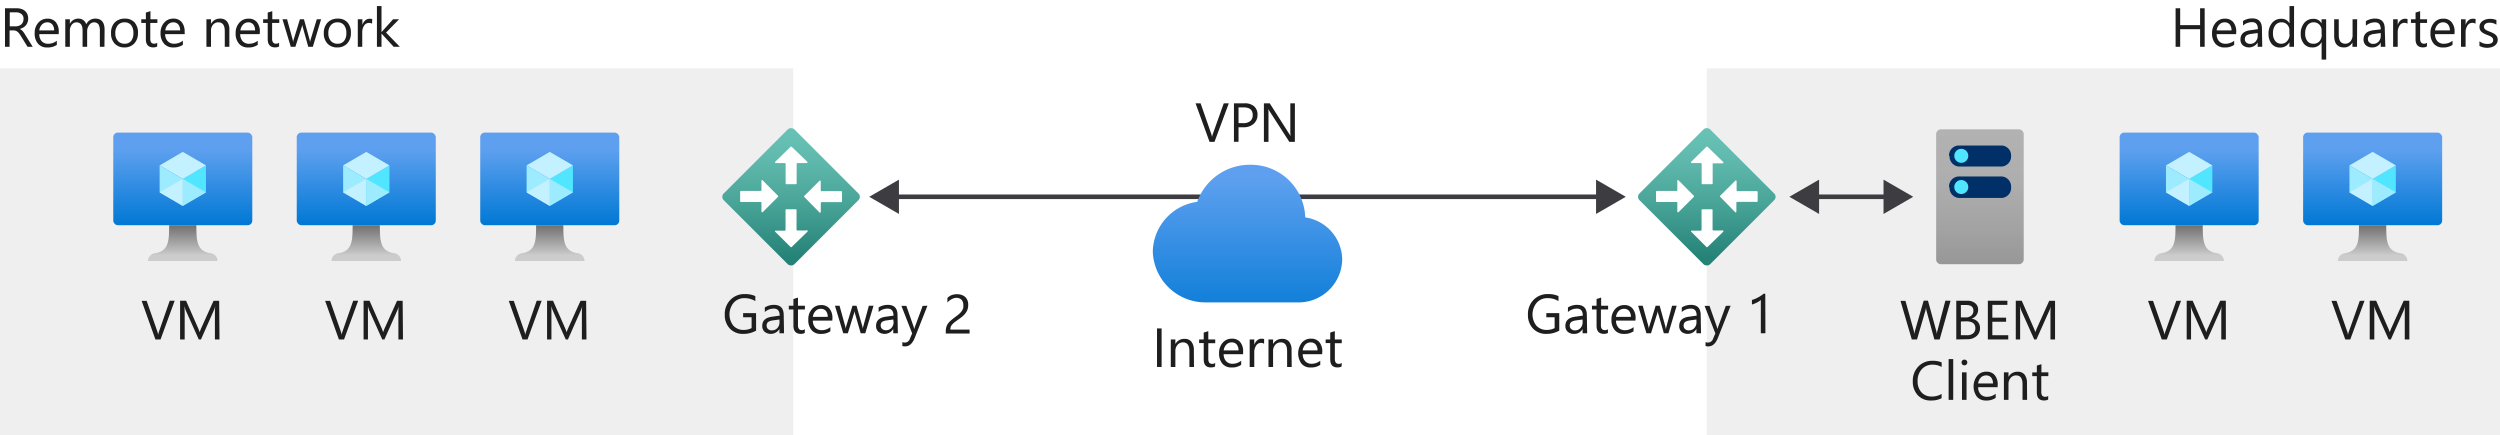 <svg xmlns="http://www.w3.org/2000/svg" xmlns:xlink="http://www.w3.org/1999/xlink" viewBox="0 0 545 94.92">
  <defs>
    <linearGradient id="linear-gradient" x1="271.95" y1="542.65" x2="271.95" y2="501.38" gradientTransform="matrix(1, 0, 0, -1, 0, 573.84)" gradientUnits="userSpaceOnUse">
      <stop offset="0.18" stop-color="#5ea0ef"/>
      <stop offset="1" stop-color="#0078d4"/>
    </linearGradient>
    <linearGradient id="linear-gradient-2" x1="39.85" y1="524.74" x2="39.85" y2="544.94" gradientTransform="matrix(1, 0, 0, -1, 0, 573.84)" gradientUnits="userSpaceOnUse">
      <stop offset="0" stop-color="#0078d4"/>
      <stop offset="0.82" stop-color="#5ea0ef"/>
    </linearGradient>
    <linearGradient id="linear-gradient-3" x1="39.85" y1="516.94" x2="39.85" y2="524.74" gradientTransform="matrix(1, 0, 0, -1, 0, 573.84)" gradientUnits="userSpaceOnUse">
      <stop offset="0.15" stop-color="#ccc"/>
      <stop offset="1" stop-color="#707070"/>
    </linearGradient>
    <linearGradient id="linear-gradient-4" x1="79.85" y1="524.74" x2="79.85" y2="544.94" xlink:href="#linear-gradient-2"/>
    <linearGradient id="linear-gradient-5" x1="79.85" y1="516.94" x2="79.85" y2="524.74" xlink:href="#linear-gradient-3"/>
    <linearGradient id="linear-gradient-6" x1="119.85" y1="524.74" x2="119.85" y2="544.94" xlink:href="#linear-gradient-2"/>
    <linearGradient id="linear-gradient-7" x1="119.85" y1="516.94" x2="119.85" y2="524.74" xlink:href="#linear-gradient-3"/>
    <linearGradient id="linear-gradient-8" x1="477.24" y1="524.74" x2="477.24" y2="544.94" xlink:href="#linear-gradient-2"/>
    <linearGradient id="linear-gradient-9" x1="477.24" y1="516.94" x2="477.24" y2="524.74" xlink:href="#linear-gradient-3"/>
    <linearGradient id="linear-gradient-10" x1="517.24" y1="524.74" x2="517.24" y2="544.94" xlink:href="#linear-gradient-2"/>
    <linearGradient id="linear-gradient-11" x1="517.24" y1="516.94" x2="517.24" y2="524.74" xlink:href="#linear-gradient-3"/>
    <linearGradient id="linear-gradient-12" x1="431.62" y1="545.64" x2="431.62" y2="516.25" gradientTransform="matrix(1, 0, 0, -1, 0, 573.84)" gradientUnits="userSpaceOnUse">
      <stop offset="0" stop-color="#b3b2b3"/>
      <stop offset="0.38" stop-color="#afaeaf"/>
      <stop offset="0.76" stop-color="#a2a2a2"/>
      <stop offset="1" stop-color="#979797"/>
    </linearGradient>
    <linearGradient id="linear-gradient-13" x1="172.45" y1="515.43" x2="172.45" y2="543.62" gradientTransform="matrix(0.71, 0.71, 0.71, -0.71, -324.92, 296.39)" gradientUnits="userSpaceOnUse">
      <stop offset="0" stop-color="#258277"/>
      <stop offset="0.42" stop-color="#49a498"/>
      <stop offset="0.78" stop-color="#60baad"/>
      <stop offset="1" stop-color="#68c2b5"/>
    </linearGradient>
    <linearGradient id="linear-gradient-14" x1="372.09" y1="515.43" x2="372.09" y2="543.62" gradientTransform="matrix(0.71, 0.71, 0.71, -0.71, -266.45, 155.23)" xlink:href="#linear-gradient-13"/>
  </defs>
  <title>nf-2-4-vpn-connection</title>
  <g id="Shapes">
    <rect width="545" height="94.92" fill="#fff"/>
    <g>
      <rect y="14.92" width="172.92" height="80" fill="#fff"/>
      <rect y="14.92" width="172.92" height="80" fill="#3c3c41" opacity="0.08"/>
    </g>
    <g>
      <line x1="194.87" y1="42.9" x2="349.04" y2="42.9" fill="none" stroke="#3c3c41" stroke-miterlimit="10"/>
      <polygon points="195.97 46.64 189.49 42.9 195.97 39.16 195.97 46.64" fill="#3c3c41"/>
      <polygon points="347.94 46.64 354.42 42.9 347.94 39.16 347.94 46.64" fill="#3c3c41"/>
    </g>
    <path d="M292.6,56.51a9.4,9.4,0,0,0-8.06-9.12,11.84,11.84,0,0,0-12.07-11.47A12.14,12.14,0,0,0,261,44a11.16,11.16,0,0,0-9.69,10.9A11.47,11.47,0,0,0,263,65.92h20.39A9.52,9.52,0,0,0,292.6,56.51Z" fill="url(#linear-gradient)"/>
    <g>
      <rect x="24.69" y="28.9" width="30.31" height="20.2" rx="1.01" fill="url(#linear-gradient-2)"/>
      <polygon points="44.9 36.05 44.9 41.93 39.85 44.89 39.85 39 44.9 36.05" fill="#50e6ff"/>
      <polygon points="44.9 36.05 39.85 39.02 34.8 36.05 39.85 33.11 44.9 36.05" fill="#c3f1ff"/>
      <polygon points="39.85 39.02 39.85 44.89 34.8 41.93 34.8 36.05 39.85 39.02" fill="#9cebff"/>
      <polygon points="34.8 41.93 39.85 39 39.85 44.89 34.8 41.93" fill="#c3f1ff"/>
      <polygon points="44.9 41.93 39.85 39 39.85 44.89 44.9 41.93" fill="#9cebff"/>
      <path d="M45.92,55.21c-3-.47-3.11-2.62-3.11-6.11H36.87c0,3.49-.1,5.64-3.1,6.11a1.69,1.69,0,0,0-1.5,1.69H47.42A1.69,1.69,0,0,0,45.92,55.21Z" fill="url(#linear-gradient-3)"/>
    </g>
    <g>
      <rect x="64.69" y="28.9" width="30.31" height="20.2" rx="1.01" fill="url(#linear-gradient-4)"/>
      <polygon points="84.9 36.05 84.9 41.93 79.85 44.89 79.85 39 84.9 36.05" fill="#50e6ff"/>
      <polygon points="84.9 36.05 79.85 39.02 74.8 36.05 79.85 33.11 84.9 36.05" fill="#c3f1ff"/>
      <polygon points="79.85 39.02 79.85 44.89 74.8 41.93 74.8 36.05 79.85 39.02" fill="#9cebff"/>
      <polygon points="74.8 41.93 79.85 39 79.85 44.89 74.8 41.93" fill="#c3f1ff"/>
      <polygon points="84.9 41.93 79.85 39 79.85 44.89 84.9 41.93" fill="#9cebff"/>
      <path d="M85.92,55.21c-3-.47-3.11-2.62-3.11-6.11H76.87c0,3.49-.1,5.64-3.1,6.11a1.69,1.69,0,0,0-1.5,1.69H87.42A1.69,1.69,0,0,0,85.92,55.21Z" fill="url(#linear-gradient-5)"/>
    </g>
    <g>
      <rect x="104.69" y="28.9" width="30.31" height="20.2" rx="1.01" fill="url(#linear-gradient-6)"/>
      <polygon points="124.9 36.05 124.9 41.93 119.85 44.89 119.85 39 124.9 36.05" fill="#50e6ff"/>
      <polygon points="124.9 36.05 119.85 39.02 114.8 36.05 119.85 33.11 124.9 36.05" fill="#c3f1ff"/>
      <polygon points="119.85 39.02 119.85 44.89 114.8 41.93 114.8 36.05 119.85 39.02" fill="#9cebff"/>
      <polygon points="114.8 41.93 119.85 39 119.85 44.89 114.8 41.93" fill="#c3f1ff"/>
      <polygon points="124.9 41.93 119.85 39 119.85 44.89 124.9 41.93" fill="#9cebff"/>
      <path d="M125.92,55.21c-3-.47-3.11-2.62-3.11-6.11h-5.94c0,3.49-.1,5.64-3.1,6.11a1.69,1.69,0,0,0-1.5,1.69h15.15A1.69,1.69,0,0,0,125.92,55.21Z" fill="url(#linear-gradient-7)"/>
    </g>
    <g>
      <rect x="372.08" y="14.92" width="172.92" height="80" fill="#fff"/>
      <rect x="372.08" y="14.92" width="172.92" height="80" fill="#3c3c41" opacity="0.08"/>
    </g>
    <g>
      <rect x="462.08" y="28.9" width="30.31" height="20.2" rx="1.01" fill="url(#linear-gradient-8)"/>
      <polygon points="482.29 36.05 482.29 41.93 477.24 44.89 477.24 39 482.29 36.05" fill="#50e6ff"/>
      <polygon points="482.29 36.05 477.24 39.02 472.18 36.05 477.24 33.11 482.29 36.05" fill="#c3f1ff"/>
      <polygon points="477.24 39.02 477.24 44.89 472.18 41.93 472.18 36.05 477.24 39.02" fill="#9cebff"/>
      <polygon points="472.18 41.93 477.24 39 477.24 44.89 472.18 41.93" fill="#c3f1ff"/>
      <polygon points="482.29 41.93 477.24 39 477.24 44.89 482.29 41.93" fill="#9cebff"/>
      <path d="M483.31,55.21c-3-.47-3.11-2.62-3.11-6.11h-5.94c0,3.49-.11,5.64-3.1,6.11a1.69,1.69,0,0,0-1.5,1.69h15.15A1.69,1.69,0,0,0,483.31,55.21Z" fill="url(#linear-gradient-9)"/>
    </g>
    <g>
      <rect x="502.08" y="28.9" width="30.31" height="20.2" rx="1.01" fill="url(#linear-gradient-10)"/>
      <polygon points="522.29 36.05 522.29 41.93 517.24 44.89 517.24 39 522.29 36.05" fill="#50e6ff"/>
      <polygon points="522.29 36.05 517.24 39.02 512.18 36.05 517.24 33.11 522.29 36.05" fill="#c3f1ff"/>
      <polygon points="517.24 39.02 517.24 44.89 512.18 41.93 512.18 36.05 517.24 39.02" fill="#9cebff"/>
      <polygon points="512.18 41.93 517.24 39 517.24 44.89 512.18 41.93" fill="#c3f1ff"/>
      <polygon points="522.29 41.93 517.24 39 517.24 44.89 522.29 41.93" fill="#9cebff"/>
      <path d="M523.31,55.21c-3-.47-3.11-2.62-3.11-6.11h-5.94c0,3.49-.11,5.64-3.1,6.11a1.69,1.69,0,0,0-1.5,1.69h15.15A1.69,1.69,0,0,0,523.31,55.21Z" fill="url(#linear-gradient-11)"/>
    </g>
    <g>
      <path d="M441.17,56.59a1.06,1.06,0,0,1-1.1,1H423.18a1.05,1.05,0,0,1-1.1-1V29.2a1.06,1.06,0,0,1,1.1-1h16.89a1.07,1.07,0,0,1,1.1,1Z" fill="url(#linear-gradient-12)"/>
      <path d="M424.89,40.77a2.2,2.2,0,0,1,2-2.3h9.53a2.2,2.2,0,0,1,2,2.3h0a2.19,2.19,0,0,1-2,2.38H427a2.18,2.18,0,0,1-2-2.28Z" fill="#003067"/>
      <path d="M424.89,34a2.17,2.17,0,0,1,2-2.28h9.53a2.17,2.17,0,0,1,2,2.28h0a2.2,2.2,0,0,1-2,2.3H427a2.2,2.2,0,0,1-2-2.3Z" fill="#003067"/>
      <circle cx="427.56" cy="33.97" r="1.53" fill="#50e6ff"/>
      <circle cx="427.56" cy="40.77" r="1.53" fill="#50e6ff"/>
    </g>
    <g>
      <line x1="395.46" y1="42.9" x2="411.7" y2="42.9" fill="none" stroke="#3c3c41" stroke-miterlimit="10"/>
      <polygon points="396.56 46.64 390.08 42.9 396.56 39.16 396.56 46.64" fill="#3c3c41"/>
      <polygon points="410.61 46.64 417.08 42.9 410.61 39.16 410.61 46.64" fill="#3c3c41"/>
    </g>
    <g>
      <rect x="161.55" y="32" width="21.8" height="21.8" rx="1.01" transform="translate(20.18 134.51) rotate(-45)" fill="url(#linear-gradient-13)"/>
      <path d="M169,35.27,172.34,32a.18.18,0,0,1,.25,0L176,35.27a.16.16,0,0,1,0,.22.17.17,0,0,1-.16.06h-2a.18.18,0,0,0-.17.18h0V40a.16.16,0,0,1-.16.16h-2.07a.16.16,0,0,1-.17-.14V35.73a.18.18,0,0,0-.16-.18h-2a.17.17,0,0,1-.16-.19A.16.16,0,0,1,169,35.27Zm7,15.25-3.41,3.32a.18.18,0,0,1-.25,0L169,50.52a.18.18,0,0,1,0-.24.15.15,0,0,1,.09,0h2a.18.18,0,0,0,.16-.18V45.78a.16.16,0,0,1,.15-.16h2.09a.16.16,0,0,1,.16.16h0v4.28a.18.18,0,0,0,.17.18h1.95a.17.17,0,0,1,.24,0A.16.16,0,0,1,176,50.52Zm-10-4.37V44.2a.2.2,0,0,0-.18-.17h-4.29a.18.18,0,0,1-.18-.16V41.8a.19.19,0,0,1,.18-.17h4.29a.18.18,0,0,0,.18-.16v-2a.17.17,0,0,1,.09-.21.16.16,0,0,1,.19.07l3.32,3.35a.17.17,0,0,1,0,.23h0l-3.32,3.32a.16.16,0,0,1-.22,0A.16.16,0,0,1,166,46.15Zm12.92-6.64v2a.17.17,0,0,0,.17.16h4.29a.18.18,0,0,1,.18.17v2.07a.18.18,0,0,1-.18.16H179.1a.19.19,0,0,0-.17.17v1.95a.17.17,0,0,1-.13.18.14.14,0,0,1-.15-.06l-3.32-3.37a.16.16,0,0,1,0-.23h0l3.32-3.3a.15.15,0,0,1,.22,0A.17.17,0,0,1,178.93,39.51Z" fill="#fff"/>
    </g>
    <g>
      <rect x="361.18" y="32" width="21.8" height="21.8" rx="1.01" transform="translate(78.65 275.67) rotate(-45)" fill="url(#linear-gradient-14)"/>
      <path d="M368.66,35.27,372,32a.18.18,0,0,1,.25,0l3.41,3.32a.16.16,0,0,1-.12.28h-2a.18.18,0,0,0-.18.18h0V40a.16.16,0,0,1-.16.16h-2.07a.16.16,0,0,1-.17-.14V35.73a.18.18,0,0,0-.16-.18h-2a.17.17,0,0,1-.16-.19A.18.18,0,0,1,368.66,35.27Zm7,15.25-3.41,3.32a.18.18,0,0,1-.25,0l-3.31-3.32a.17.17,0,0,1,0-.24.18.18,0,0,1,.09,0h2a.18.18,0,0,0,.16-.18V45.78a.16.16,0,0,1,.16-.16h2.08a.16.16,0,0,1,.16.16h0v4.28a.18.18,0,0,0,.18.18h1.94a.18.18,0,0,1,.21.28Zm-10-4.37V44.2a.2.2,0,0,0-.18-.17h-4.29a.18.18,0,0,1-.18-.16V41.8a.19.19,0,0,1,.18-.17h4.29a.18.18,0,0,0,.18-.16v-2a.17.17,0,0,1,.09-.21.16.16,0,0,1,.19.07l3.32,3.35a.17.17,0,0,1,0,.23h0l-3.32,3.32a.16.16,0,0,1-.28-.12Zm12.92-6.64v2a.18.18,0,0,0,.18.16H383a.18.18,0,0,1,.17.17v2.07A.17.17,0,0,1,383,44h-4.29a.19.19,0,0,0-.18.17v1.95a.16.16,0,0,1-.13.18.14.14,0,0,1-.15-.06L375,42.9a.16.16,0,0,1,0-.23h0l3.32-3.3a.15.15,0,0,1,.22,0A.16.16,0,0,1,378.56,39.51Z" fill="#fff"/>
    </g>
  </g>
  <g id="Text">
    <g>
      <path d="M7.13,10.2H6L4.55,7.85a4.9,4.9,0,0,0-.38-.56,1.92,1.92,0,0,0-.37-.38,1.36,1.36,0,0,0-.41-.22,1.9,1.9,0,0,0-.5-.06h-.8V10.2h-1V1.8H3.61a3.31,3.31,0,0,1,1,.14,2.11,2.11,0,0,1,.8.42,1.88,1.88,0,0,1,.54.7,2.26,2.26,0,0,1,.19,1,2.28,2.28,0,0,1-.13.8,2.25,2.25,0,0,1-.37.66A2.37,2.37,0,0,1,5.07,6a3.35,3.35,0,0,1-.77.31v0a1.81,1.81,0,0,1,.66.5,2.75,2.75,0,0,1,.28.37c.09.14.2.3.31.49Zm-5-7.51V5.74H3.42a2.06,2.06,0,0,0,.68-.11,2,2,0,0,0,.55-.32A1.41,1.41,0,0,0,5,4.8a1.68,1.68,0,0,0,.13-.68A1.31,1.31,0,0,0,4.7,3.07a1.91,1.91,0,0,0-1.27-.38Z" fill="#1e1e1e"/>
      <path d="M12.8,7.44H8.57A2.23,2.23,0,0,0,9.1,9a1.88,1.88,0,0,0,1.42.54,3,3,0,0,0,1.87-.66v.9a3.53,3.53,0,0,1-2.1.57,2.51,2.51,0,0,1-2-.82,3.31,3.31,0,0,1-.73-2.3,3.28,3.28,0,0,1,.79-2.28,2.55,2.55,0,0,1,2-.88,2.25,2.25,0,0,1,1.82.76,3.19,3.19,0,0,1,.64,2.12Zm-1-.81a2,2,0,0,0-.4-1.3,1.37,1.37,0,0,0-1.1-.46,1.54,1.54,0,0,0-1.16.49,2.18,2.18,0,0,0-.58,1.27Z" fill="#1e1e1e"/>
      <path d="M22.77,10.2h-1V6.76a2.68,2.68,0,0,0-.3-1.45,1.19,1.19,0,0,0-1-.44,1.27,1.27,0,0,0-1,.56A2.16,2.16,0,0,0,19,6.78V10.2H18V6.64c0-1.18-.45-1.77-1.36-1.77a1.27,1.27,0,0,0-1,.53,2.14,2.14,0,0,0-.41,1.38V10.2h-1v-6h1v1h0A2,2,0,0,1,17.1,4.06a1.76,1.76,0,0,1,1.08.34,1.73,1.73,0,0,1,.62.9,2.14,2.14,0,0,1,2-1.24c1.32,0,2,.82,2,2.44Z" fill="#1e1e1e"/>
      <path d="M27.08,10.34A2.79,2.79,0,0,1,25,9.5a3.1,3.1,0,0,1-.79-2.23A3.24,3.24,0,0,1,25,4.91a3,3,0,0,1,2.24-.85,2.69,2.69,0,0,1,2.09.83,3.27,3.27,0,0,1,.75,2.29,3.25,3.25,0,0,1-.81,2.3A2.85,2.85,0,0,1,27.08,10.34Zm.07-5.47a1.84,1.84,0,0,0-1.47.63,2.59,2.59,0,0,0-.54,1.74,2.41,2.41,0,0,0,.55,1.68,1.85,1.85,0,0,0,1.46.61,1.75,1.75,0,0,0,1.43-.6,2.63,2.63,0,0,0,.5-1.72,2.66,2.66,0,0,0-.5-1.73A1.73,1.73,0,0,0,27.15,4.87Z" fill="#1e1e1e"/>
      <path d="M34.27,10.14a1.82,1.82,0,0,1-.9.19c-1,0-1.57-.59-1.57-1.76V5h-1V4.2h1V2.74l1-.31V4.2h1.51V5H32.76V8.4a1.45,1.45,0,0,0,.2.86.81.81,0,0,0,.68.26,1,1,0,0,0,.63-.2Z" fill="#1e1e1e"/>
      <path d="M40.27,7.44H36A2.19,2.19,0,0,0,36.58,9,1.85,1.85,0,0,0,38,9.53a3,3,0,0,0,1.87-.66v.9a3.53,3.53,0,0,1-2.1.57,2.51,2.51,0,0,1-2-.82A3.31,3.31,0,0,1,35,7.22a3.28,3.28,0,0,1,.79-2.28,2.55,2.55,0,0,1,2-.88,2.25,2.25,0,0,1,1.82.76,3.19,3.19,0,0,1,.64,2.12Zm-1-.81a2,2,0,0,0-.4-1.3,1.37,1.37,0,0,0-1.1-.46,1.54,1.54,0,0,0-1.16.49,2.18,2.18,0,0,0-.58,1.27Z" fill="#1e1e1e"/>
      <path d="M50,10.2H49V6.78c0-1.27-.46-1.91-1.39-1.91a1.5,1.5,0,0,0-1.19.54A2,2,0,0,0,46,6.78V10.2H45v-6h1v1h0a2.16,2.16,0,0,1,2-1.14,1.82,1.82,0,0,1,1.5.64A2.79,2.79,0,0,1,50,6.53Z" fill="#1e1e1e"/>
      <path d="M56.61,7.44H52.37A2.19,2.19,0,0,0,52.91,9a1.85,1.85,0,0,0,1.42.54,3,3,0,0,0,1.86-.66v.9a3.52,3.52,0,0,1-2.09.57,2.52,2.52,0,0,1-2-.82,3.36,3.36,0,0,1-.73-2.3,3.29,3.29,0,0,1,.8-2.28,2.53,2.53,0,0,1,2-.88A2.25,2.25,0,0,1,56,4.82a3.2,3.2,0,0,1,.65,2.12Zm-1-.81a2,2,0,0,0-.4-1.3,1.36,1.36,0,0,0-1.1-.46A1.52,1.52,0,0,0,53,5.36a2.19,2.19,0,0,0-.59,1.27Z" fill="#1e1e1e"/>
      <path d="M60.84,10.14a1.82,1.82,0,0,1-.9.19c-1,0-1.58-.59-1.58-1.76V5h-1V4.2h1V2.74l1-.31V4.2h1.52V5H59.32V8.4a1.37,1.37,0,0,0,.21.86.8.8,0,0,0,.68.26,1,1,0,0,0,.63-.2Z" fill="#1e1e1e"/>
      <path d="M70,4.2l-1.8,6h-1L66,5.91a3,3,0,0,1-.1-.56h0a2.44,2.44,0,0,1-.12.54L64.39,10.2h-1l-1.81-6h1l1.24,4.51a3.12,3.12,0,0,1,.08.54h0a2.38,2.38,0,0,1,.1-.55l1.38-4.5h.88l1.25,4.52a5.29,5.29,0,0,1,.08.54h0a2.61,2.61,0,0,1,.1-.54L69.06,4.2Z" fill="#1e1e1e"/>
      <path d="M73.51,10.34a2.77,2.77,0,0,1-2.12-.84,3.11,3.11,0,0,1-.8-2.23,3.25,3.25,0,0,1,.83-2.36,3,3,0,0,1,2.23-.85,2.73,2.73,0,0,1,2.1.83,3.27,3.27,0,0,1,.75,2.29,3.25,3.25,0,0,1-.81,2.3A2.87,2.87,0,0,1,73.51,10.34Zm.07-5.47a1.8,1.8,0,0,0-1.46.63,2.59,2.59,0,0,0-.54,1.74,2.46,2.46,0,0,0,.54,1.68,1.85,1.85,0,0,0,1.46.61A1.75,1.75,0,0,0,75,8.93a2.58,2.58,0,0,0,.5-1.72A2.61,2.61,0,0,0,75,5.48,1.73,1.73,0,0,0,73.58,4.87Z" fill="#1e1e1e"/>
      <path d="M81.11,5.17A1.18,1.18,0,0,0,80.38,5a1.23,1.23,0,0,0-1,.58,2.72,2.72,0,0,0-.41,1.58V10.2H78v-6h1V5.44h0a2.17,2.17,0,0,1,.63-1,1.41,1.41,0,0,1,.94-.35,1.49,1.49,0,0,1,.58.08Z" fill="#1e1e1e"/>
      <path d="M87.16,10.2H85.82L83.17,7.32h0V10.2h-1V1.32h1V7h0L85.69,4.2H87L84.16,7.1Z" fill="#1e1e1e"/>
    </g>
    <g>
      <path d="M164.83,72.08a5.67,5.67,0,0,1-2.81.71,3.86,3.86,0,0,1-2.91-1.16A4.26,4.26,0,0,1,158,68.56a4.33,4.33,0,0,1,1.24-3.2,4.17,4.17,0,0,1,3.12-1.25,5.24,5.24,0,0,1,2.3.44v1.09a4.4,4.4,0,0,0-2.41-.64,3,3,0,0,0-2.31,1,4,4,0,0,0-.07,5,2.94,2.94,0,0,0,2.27.92,3.54,3.54,0,0,0,1.71-.4V69.16H162v-.89h2.82Z" fill="#1e1e1e"/>
      <path d="M170.92,72.65h-1v-.94h0a2.2,2.2,0,0,1-3.25.61,1.68,1.68,0,0,1-.5-1.26c0-1.13.66-1.78,2-2l1.8-.25c0-1-.42-1.53-1.24-1.53a2.92,2.92,0,0,0-2,.74v-1a3.76,3.76,0,0,1,2-.56c1.41,0,2.12.74,2.12,2.24Zm-1-3-1.45.2a2.59,2.59,0,0,0-1,.33,1,1,0,0,0-.34.85.92.92,0,0,0,.31.71,1.2,1.2,0,0,0,.84.28,1.55,1.55,0,0,0,1.18-.5,1.8,1.8,0,0,0,.47-1.27Z" fill="#1e1e1e"/>
      <path d="M175.43,72.59a1.76,1.76,0,0,1-.89.19c-1,0-1.58-.59-1.58-1.76V67.47h-1v-.82h1V65.18l1-.31v1.78h1.51v.82h-1.51v3.38a1.37,1.37,0,0,0,.21.86.81.81,0,0,0,.68.26,1,1,0,0,0,.62-.2Z" fill="#1e1e1e"/>
      <path d="M181.44,69.89H177.2a2.3,2.3,0,0,0,.54,1.55,1.87,1.87,0,0,0,1.42.54,2.91,2.91,0,0,0,1.86-.67v.91a3.5,3.5,0,0,1-2.09.57,2.53,2.53,0,0,1-2-.82,3.35,3.35,0,0,1-.72-2.3,3.28,3.28,0,0,1,.79-2.28,2.54,2.54,0,0,1,2-.88,2.24,2.24,0,0,1,1.82.76,3.18,3.18,0,0,1,.65,2.12Zm-1-.81a1.91,1.91,0,0,0-.4-1.3,1.36,1.36,0,0,0-1.1-.46,1.56,1.56,0,0,0-1.15.48,2.25,2.25,0,0,0-.59,1.28Z" fill="#1e1e1e"/>
      <path d="M190.43,66.65l-1.8,6h-1l-1.24-4.3a4,4,0,0,1-.09-.55h0a2.56,2.56,0,0,1-.13.54l-1.34,4.31h-1l-1.81-6h1l1.25,4.51a4.55,4.55,0,0,1,.08.54h0a3,3,0,0,1,.11-.55l1.38-4.5h.88L188,71.17a3.36,3.36,0,0,1,.09.54h0a2.61,2.61,0,0,1,.1-.54l1.22-4.52Z" fill="#1e1e1e"/>
      <path d="M195.73,72.65h-1v-.94h0a2.2,2.2,0,0,1-3.25.61,1.68,1.68,0,0,1-.5-1.26c0-1.13.66-1.78,2-2l1.8-.25c0-1-.42-1.53-1.24-1.53a2.92,2.92,0,0,0-2,.74v-1a3.76,3.76,0,0,1,2-.56c1.41,0,2.12.74,2.12,2.24Zm-1-3-1.45.2a2.59,2.59,0,0,0-1,.33A1,1,0,0,0,192,71a.92.92,0,0,0,.31.71,1.2,1.2,0,0,0,.84.28,1.55,1.55,0,0,0,1.18-.5,1.8,1.8,0,0,0,.47-1.27Z" fill="#1e1e1e"/>
      <path d="M202.18,66.65l-2.76,7c-.5,1.24-1.19,1.86-2.08,1.86a2.28,2.28,0,0,1-.63-.07v-.86a1.8,1.8,0,0,0,.57.1,1.17,1.17,0,0,0,1.09-.87l.48-1.13-2.34-6h1.07l1.62,4.62q0,.09.12.45h0c0-.09.06-.24.11-.44l1.71-4.63Z" fill="#1e1e1e"/>
      <path d="M210,66.45a1.71,1.71,0,0,0-.12-.67,1.27,1.27,0,0,0-.32-.48,1.51,1.51,0,0,0-.49-.29,2,2,0,0,0-.61-.09A2,2,0,0,0,208,65a2.66,2.66,0,0,0-.53.21,3.74,3.74,0,0,0-.49.32,3.48,3.48,0,0,0-.44.42v-1a2.81,2.81,0,0,1,.9-.61,3.41,3.41,0,0,1,1.23-.2,2.91,2.91,0,0,1,.95.15,2.18,2.18,0,0,1,.76.43,1.93,1.93,0,0,1,.51.71,2.43,2.43,0,0,1,.18,1,3.17,3.17,0,0,1-.11.9,2.75,2.75,0,0,1-.35.76,3.67,3.67,0,0,1-.58.69,7.77,7.77,0,0,1-.83.67c-.39.28-.72.52-1,.72a3.81,3.81,0,0,0-.61.56,1.53,1.53,0,0,0-.32.52,1.8,1.8,0,0,0-.09.6h4.19v.86h-5.19v-.42a3.43,3.43,0,0,1,.12-1,2.56,2.56,0,0,1,.38-.78,4.38,4.38,0,0,1,.71-.73c.29-.25.65-.53,1.07-.84a5.77,5.77,0,0,0,.76-.62,3.31,3.31,0,0,0,.5-.6,2.53,2.53,0,0,0,.27-.61A2.7,2.7,0,0,0,210,66.45Z" fill="#1e1e1e"/>
    </g>
    <g>
      <path d="M339.92,72.08a5.67,5.67,0,0,1-2.81.71,3.86,3.86,0,0,1-2.91-1.16,4.26,4.26,0,0,1-1.11-3.07,4.33,4.33,0,0,1,1.24-3.2,4.17,4.17,0,0,1,3.12-1.25,5.24,5.24,0,0,1,2.3.44v1.09a4.38,4.38,0,0,0-2.41-.64A3,3,0,0,0,335,66a4,4,0,0,0-.07,5,3,3,0,0,0,2.28.92,3.53,3.53,0,0,0,1.7-.4V69.16H337.1v-.89h2.82Z" fill="#1e1e1e"/>
      <path d="M346,72.65h-1v-.94h0a2,2,0,0,1-1.84,1.08,2,2,0,0,1-1.4-.47,1.65,1.65,0,0,1-.51-1.26c0-1.13.66-1.78,2-2l1.8-.25c0-1-.41-1.53-1.24-1.53a2.94,2.94,0,0,0-2,.74v-1a3.76,3.76,0,0,1,2-.56c1.41,0,2.12.74,2.12,2.24Zm-1-3-1.45.2a2.65,2.65,0,0,0-1,.33,1,1,0,0,0-.34.85.9.9,0,0,0,.32.71,1.18,1.18,0,0,0,.83.28,1.55,1.55,0,0,0,1.18-.5,1.8,1.8,0,0,0,.47-1.27Z" fill="#1e1e1e"/>
      <path d="M350.53,72.59a1.82,1.82,0,0,1-.9.19c-1.05,0-1.58-.59-1.58-1.76V67.47h-1v-.82h1V65.18l1-.31v1.78h1.52v.82H349v3.38a1.37,1.37,0,0,0,.21.86.83.83,0,0,0,.68.26,1.05,1.05,0,0,0,.63-.2Z" fill="#1e1e1e"/>
      <path d="M356.53,69.89h-4.24a2.3,2.3,0,0,0,.54,1.55,1.88,1.88,0,0,0,1.42.54,2.89,2.89,0,0,0,1.86-.67v.91a3.47,3.47,0,0,1-2.09.57,2.53,2.53,0,0,1-2-.82,3.35,3.35,0,0,1-.72-2.3,3.28,3.28,0,0,1,.79-2.28,2.54,2.54,0,0,1,2-.88,2.22,2.22,0,0,1,1.82.76,3.18,3.18,0,0,1,.65,2.12Zm-1-.81a1.91,1.91,0,0,0-.4-1.3,1.36,1.36,0,0,0-1.1-.46,1.56,1.56,0,0,0-1.15.48,2.25,2.25,0,0,0-.59,1.28Z" fill="#1e1e1e"/>
      <path d="M365.52,66.65l-1.8,6h-1l-1.23-4.3a2.84,2.84,0,0,1-.1-.55h0a2.44,2.44,0,0,1-.12.54l-1.35,4.31h-1l-1.81-6h1l1.25,4.51a3.12,3.12,0,0,1,.08.54h0a3,3,0,0,1,.11-.55l1.38-4.5h.88l1.24,4.52a3.36,3.36,0,0,1,.09.54h.05a2.61,2.61,0,0,1,.1-.54l1.22-4.52Z" fill="#1e1e1e"/>
      <path d="M370.82,72.65h-1v-.94h0a2.2,2.2,0,0,1-3.25.61,1.68,1.68,0,0,1-.5-1.26c0-1.13.66-1.78,2-2l1.8-.25c0-1-.41-1.53-1.24-1.53a2.94,2.94,0,0,0-2,.74v-1a3.76,3.76,0,0,1,2-.56c1.41,0,2.12.74,2.12,2.24Zm-1-3-1.45.2a2.59,2.59,0,0,0-1,.33,1,1,0,0,0-.34.85.9.9,0,0,0,.32.71,1.16,1.16,0,0,0,.83.28,1.55,1.55,0,0,0,1.18-.5,1.8,1.8,0,0,0,.47-1.27Z" fill="#1e1e1e"/>
      <path d="M377.27,66.65l-2.76,7c-.49,1.24-1.19,1.86-2.08,1.86a2.16,2.16,0,0,1-.62-.07v-.86a1.71,1.71,0,0,0,.57.1,1.17,1.17,0,0,0,1.08-.87l.49-1.13-2.35-6h1.07l1.62,4.62q0,.09.12.45h0c0-.09.06-.24.12-.44l1.7-4.63Z" fill="#1e1e1e"/>
      <path d="M384.86,72.65h-1V65.39a2,2,0,0,1-.32.25,5.06,5.06,0,0,1-.48.29l-.56.26a5,5,0,0,1-.58.2v-1a6,6,0,0,0,.67-.23c.24-.1.47-.22.7-.34s.44-.25.64-.38a5.2,5.2,0,0,0,.53-.4h.37Z" fill="#1e1e1e"/>
    </g>
    <g>
      <path d="M267.88,22.52l-3.12,8.4h-1.08l-3.05-8.4h1.1l2.32,6.66a3,3,0,0,1,.17.74h0a3.44,3.44,0,0,1,.19-.75l2.37-6.65Z" fill="#1e1e1e"/>
      <path d="M270,27.74v3.18h-1v-8.4h2.31a3.07,3.07,0,0,1,2.08.65,2.35,2.35,0,0,1,.75,1.86,2.55,2.55,0,0,1-.83,1.95,3.13,3.13,0,0,1-2.22.76Zm0-4.33v3.44h1a2.32,2.32,0,0,0,1.56-.46,1.64,1.64,0,0,0,.53-1.32c0-1.11-.65-1.66-2-1.66Z" fill="#1e1e1e"/>
      <path d="M282.28,30.92h-1.21l-4.32-6.7a2.86,2.86,0,0,1-.27-.52h0a7.12,7.12,0,0,1,.05,1.15v6.07h-1v-8.4h1.27L281,29.11a5.88,5.88,0,0,1,.34.56h0a11.05,11.05,0,0,1-.05-1.23V22.52h1Z" fill="#1e1e1e"/>
    </g>
    <g>
      <path d="M253.23,80h-1v-8.4h1Z" fill="#1e1e1e"/>
      <path d="M260.29,80h-1V76.55c0-1.28-.47-1.91-1.4-1.91a1.5,1.5,0,0,0-1.19.54,2,2,0,0,0-.47,1.37V80h-1V74h1v1h0a2.17,2.17,0,0,1,2-1.13,1.82,1.82,0,0,1,1.5.63,2.84,2.84,0,0,1,.53,1.84Z" fill="#1e1e1e"/>
      <path d="M264.88,79.91a1.94,1.94,0,0,1-.9.19c-1.05,0-1.57-.59-1.57-1.76V74.79h-1V74h1V72.5l1-.31V74h1.51v.82h-1.51v3.38a1.45,1.45,0,0,0,.2.86.84.84,0,0,0,.68.26,1,1,0,0,0,.63-.2Z" fill="#1e1e1e"/>
      <path d="M271,77.21h-4.24a2.16,2.16,0,0,0,.54,1.54,1.82,1.82,0,0,0,1.42.55,2.93,2.93,0,0,0,1.86-.67v.9a3.45,3.45,0,0,1-2.09.58,2.52,2.52,0,0,1-2-.82,3.36,3.36,0,0,1-.73-2.3,3.29,3.29,0,0,1,.8-2.28,2.53,2.53,0,0,1,2-.88,2.25,2.25,0,0,1,1.82.76A3.17,3.17,0,0,1,271,76.7Zm-1-.82a2,2,0,0,0-.4-1.29,1.36,1.36,0,0,0-1.1-.46,1.55,1.55,0,0,0-1.15.48,2.19,2.19,0,0,0-.59,1.27Z" fill="#1e1e1e"/>
      <path d="M275.57,74.94a1.18,1.18,0,0,0-.73-.19,1.23,1.23,0,0,0-1,.58,2.7,2.7,0,0,0-.41,1.58V80h-1V74h1V75.2h0a2.09,2.09,0,0,1,.63-1,1.42,1.42,0,0,1,.94-.36,1.75,1.75,0,0,1,.58.08Z" fill="#1e1e1e"/>
      <path d="M281.59,80h-1V76.55c0-1.28-.46-1.91-1.39-1.91a1.52,1.52,0,0,0-1.2.54,2,2,0,0,0-.47,1.37V80h-1V74h1v1h0a2.18,2.18,0,0,1,2-1.13,1.85,1.85,0,0,1,1.51.63,2.84,2.84,0,0,1,.52,1.84Z" fill="#1e1e1e"/>
      <path d="M288.22,77.21H284a2.16,2.16,0,0,0,.54,1.54,1.82,1.82,0,0,0,1.41.55,2.94,2.94,0,0,0,1.87-.67v.9a3.45,3.45,0,0,1-2.09.58,2.52,2.52,0,0,1-2-.82,3.81,3.81,0,0,1,.07-4.58,2.51,2.51,0,0,1,2-.88,2.25,2.25,0,0,1,1.82.76,3.17,3.17,0,0,1,.64,2.11Zm-1-.82a2,2,0,0,0-.4-1.29,1.37,1.37,0,0,0-1.1-.46,1.59,1.59,0,0,0-1.16.48,2.24,2.24,0,0,0-.58,1.27Z" fill="#1e1e1e"/>
      <path d="M292.46,79.91a1.94,1.94,0,0,1-.9.19c-1.05,0-1.57-.59-1.57-1.76V74.79h-1V74h1V72.5l1-.31V74h1.51v.82H291v3.38a1.45,1.45,0,0,0,.2.86.84.84,0,0,0,.68.26,1,1,0,0,0,.63-.2Z" fill="#1e1e1e"/>
    </g>
    <g>
      <path d="M425.22,65.56,422.85,74h-1.16L420,67.83a3.87,3.87,0,0,1-.13-.86h0a4.62,4.62,0,0,1-.16.84L417.91,74h-1.14l-2.46-8.41h1.08L417.18,72a4.6,4.6,0,0,1,.14.84h0a5.39,5.39,0,0,1,.18-.84l1.86-6.45h.94l1.78,6.5a3.9,3.9,0,0,1,.14.78h0a4.35,4.35,0,0,1,.16-.81l1.71-6.47Z" fill="#1e1e1e"/>
      <path d="M426.47,74V65.56h2.39a2.61,2.61,0,0,1,1.73.54,1.74,1.74,0,0,1,.64,1.39,2,2,0,0,1-.39,1.24,2.09,2.09,0,0,1-1.07.75v0a2.15,2.15,0,0,1,1.36.64,2,2,0,0,1,.51,1.41,2.22,2.22,0,0,1-.77,1.75,2.92,2.92,0,0,1-1.95.67Zm1-7.51v2.71h1a1.91,1.91,0,0,0,1.27-.39,1.36,1.36,0,0,0,.46-1.1c0-.82-.53-1.22-1.61-1.22Zm0,3.59v3h1.34a2,2,0,0,0,1.34-.41,1.42,1.42,0,0,0,.48-1.13c0-1-.68-1.49-2-1.49Z" fill="#1e1e1e"/>
      <path d="M437.8,74h-4.45V65.56h4.26v.9h-3.28v2.79h3v.89h-3v2.94h3.47Z" fill="#1e1e1e"/>
      <path d="M448,74h-1V68.33c0-.44,0-1,.09-1.63h0a4.44,4.44,0,0,1-.25.81L443.94,74h-.48l-2.87-6.41a6,6,0,0,1-.25-.86h0c0,.33.05.88.05,1.64V74h-.95V65.56h1.3l2.58,5.86a7.5,7.5,0,0,1,.38,1h0c.17-.46.3-.8.4-1l2.63-5.84H448Z" fill="#1e1e1e"/>
      <path d="M423.26,86.82a5,5,0,0,1-2.32.49,3.72,3.72,0,0,1-2.87-1.16,4.26,4.26,0,0,1-1.08-3,4.43,4.43,0,0,1,1.21-3.25,4.11,4.11,0,0,1,3.08-1.25,5,5,0,0,1,2,.35v1a4,4,0,0,0-2-.5,3.06,3.06,0,0,0-2.34,1,3.66,3.66,0,0,0-.9,2.59,3.46,3.46,0,0,0,.84,2.44,2.86,2.86,0,0,0,2.21.91,4.1,4.1,0,0,0,2.19-.56Z" fill="#1e1e1e"/>
      <path d="M425.8,87.17h-1V78.28h1Z" fill="#1e1e1e"/>
      <path d="M428.24,79.64a.6.6,0,0,1-.44-.17.65.65,0,0,1,0-.9.64.64,0,0,1,.44-.17.68.68,0,0,1,.45.17.61.61,0,0,1,.18.45.6.6,0,0,1-.18.44A.64.64,0,0,1,428.24,79.64Zm.47,7.53h-1v-6h1Z" fill="#1e1e1e"/>
      <path d="M435.47,84.41h-4.23a2.16,2.16,0,0,0,.54,1.54,1.82,1.82,0,0,0,1.41.55,2.94,2.94,0,0,0,1.87-.67v.9a3.45,3.45,0,0,1-2.09.58,2.52,2.52,0,0,1-2-.82,3.81,3.81,0,0,1,.07-4.58,2.51,2.51,0,0,1,2-.88,2.25,2.25,0,0,1,1.82.76,3.17,3.17,0,0,1,.64,2.11Zm-1-.82a2,2,0,0,0-.4-1.29,1.37,1.37,0,0,0-1.1-.46,1.59,1.59,0,0,0-1.16.48,2.24,2.24,0,0,0-.58,1.27Z" fill="#1e1e1e"/>
      <path d="M441.91,87.17h-1V83.75c0-1.28-.47-1.91-1.4-1.91a1.5,1.5,0,0,0-1.19.54,2,2,0,0,0-.47,1.37v3.42h-1v-6h1v1h0a2.17,2.17,0,0,1,2-1.13,1.85,1.85,0,0,1,1.51.63,2.9,2.9,0,0,1,.52,1.84Z" fill="#1e1e1e"/>
      <path d="M446.5,87.11a1.91,1.91,0,0,1-.9.19c-1.05,0-1.57-.59-1.57-1.76V82h-1v-.82h1V79.7l1-.31v1.78h1.51V82H445v3.38a1.45,1.45,0,0,0,.2.86.84.84,0,0,0,.68.26,1,1,0,0,0,.63-.2Z" fill="#1e1e1e"/>
    </g>
    <g>
      <path d="M38.08,65.56,35,74H33.88l-3-8.41h1.09l2.33,6.67a4.27,4.27,0,0,1,.17.74h0a3.36,3.36,0,0,1,.2-.75L37,65.56Z" fill="#1e1e1e"/>
      <path d="M47.85,74h-1V68.33c0-.44,0-1,.08-1.63h0a4.44,4.44,0,0,1-.25.81L43.81,74h-.48l-2.87-6.41a6,6,0,0,1-.25-.86h0c0,.33.05.88.05,1.64V74h-1V65.56h1.3l2.58,5.86a7.5,7.5,0,0,1,.38,1h0c.17-.46.3-.8.4-1l2.63-5.84h1.23Z" fill="#1e1e1e"/>
    </g>
    <g>
      <path d="M78.08,65.56,75,74H73.88l-3-8.41h1.09l2.33,6.67a4.27,4.27,0,0,1,.17.74h0a3.36,3.36,0,0,1,.2-.75L77,65.56Z" fill="#1e1e1e"/>
      <path d="M87.85,74h-1V68.33c0-.44,0-1,.08-1.63h0a4.44,4.44,0,0,1-.25.81L83.81,74h-.48l-2.87-6.41a6,6,0,0,1-.25-.86h0c0,.33,0,.88,0,1.64V74h-.95V65.56h1.3l2.58,5.86a7.5,7.5,0,0,1,.38,1h0c.17-.46.3-.8.4-1l2.63-5.84h1.23Z" fill="#1e1e1e"/>
    </g>
    <g>
      <path d="M118.08,65.56,115,74h-1.09l-3-8.41h1.09l2.33,6.67a4.27,4.27,0,0,1,.17.74h0a3.36,3.36,0,0,1,.2-.75L117,65.56Z" fill="#1e1e1e"/>
      <path d="M127.85,74h-1V68.33c0-.44,0-1,.08-1.63h0a4.44,4.44,0,0,1-.25.81L123.81,74h-.48l-2.87-6.41a6,6,0,0,1-.25-.86h0c0,.33,0,.88,0,1.64V74h-.95V65.56h1.3l2.58,5.86a7.5,7.5,0,0,1,.38,1h0c.17-.46.3-.8.4-1l2.63-5.84h1.23Z" fill="#1e1e1e"/>
    </g>
    <g>
      <path d="M480.62,10.2h-1V6.37h-4.34V10.2h-1V1.8h1V5.48h4.34V1.8h1Z" fill="#1e1e1e"/>
      <path d="M487.47,7.44h-4.24A2.28,2.28,0,0,0,483.77,9a1.87,1.87,0,0,0,1.42.54,3,3,0,0,0,1.86-.66v.9a3.5,3.5,0,0,1-2.09.57,2.53,2.53,0,0,1-2-.82,3.36,3.36,0,0,1-.73-2.3,3.29,3.29,0,0,1,.8-2.28,2.53,2.53,0,0,1,2-.88,2.24,2.24,0,0,1,1.82.76,3.2,3.2,0,0,1,.65,2.12Zm-1-.81a2,2,0,0,0-.4-1.3,1.36,1.36,0,0,0-1.1-.46,1.52,1.52,0,0,0-1.15.49,2.19,2.19,0,0,0-.59,1.27Z" fill="#1e1e1e"/>
      <path d="M493.17,10.2h-1V9.26h0a2.2,2.2,0,0,1-3.25.61,1.68,1.68,0,0,1-.5-1.26c0-1.12.66-1.78,2-2l1.8-.25c0-1-.42-1.53-1.24-1.53a3,3,0,0,0-2,.74v-1a3.76,3.76,0,0,1,2-.56c1.41,0,2.12.75,2.12,2.24Zm-1-3-1.45.2a2.3,2.3,0,0,0-1,.33,1,1,0,0,0-.34.84.9.9,0,0,0,.32.71,1.16,1.16,0,0,0,.83.28,1.51,1.51,0,0,0,1.18-.5,1.78,1.78,0,0,0,.47-1.27Z" fill="#1e1e1e"/>
      <path d="M500.09,10.2h-1v-1h0a2.21,2.21,0,0,1-2.06,1.16,2.25,2.25,0,0,1-1.81-.8,3.33,3.33,0,0,1-.68-2.2A3.57,3.57,0,0,1,495.31,5a2.48,2.48,0,0,1,2-.9,1.93,1.93,0,0,1,1.8,1h0V1.32h1Zm-1-2.71V6.6a1.73,1.73,0,0,0-.48-1.23,1.62,1.62,0,0,0-1.22-.5,1.66,1.66,0,0,0-1.38.64,2.81,2.81,0,0,0-.5,1.78A2.54,2.54,0,0,0,496,8.93a1.59,1.59,0,0,0,1.3.6,1.63,1.63,0,0,0,1.3-.58A2.11,2.11,0,0,0,499.13,7.49Z" fill="#1e1e1e"/>
      <path d="M507.11,13h-1V9.17h0a2.15,2.15,0,0,1-2.05,1.17,2.27,2.27,0,0,1-1.81-.8,3.28,3.28,0,0,1-.69-2.2A3.62,3.62,0,0,1,502.32,5a2.52,2.52,0,0,1,2-.89,1.89,1.89,0,0,1,1.78,1h0V4.2h1Zm-1-5.46V6.63a1.74,1.74,0,0,0-.48-1.25,1.61,1.61,0,0,0-1.23-.51,1.66,1.66,0,0,0-1.37.64,2.91,2.91,0,0,0-.5,1.81A2.48,2.48,0,0,0,503,8.94a1.55,1.55,0,0,0,1.26.59A1.69,1.69,0,0,0,505.64,9,2.12,2.12,0,0,0,506.14,7.5Z" fill="#1e1e1e"/>
      <path d="M513.83,10.2h-1V9.25h0A2,2,0,0,1,511,10.34c-1.43,0-2.15-.85-2.15-2.55V4.2h1V7.63c0,1.27.48,1.9,1.45,1.9A1.46,1.46,0,0,0,512.41,9a2,2,0,0,0,.45-1.35V4.2h1Z" fill="#1e1e1e"/>
      <path d="M520,10.2h-1V9.26h0a2,2,0,0,1-1.84,1.08,2,2,0,0,1-1.4-.47,1.65,1.65,0,0,1-.51-1.26c0-1.12.66-1.78,2-2L519,6.4c0-1-.41-1.53-1.24-1.53a3,3,0,0,0-2,.74v-1a3.76,3.76,0,0,1,2-.56c1.41,0,2.12.75,2.12,2.24Zm-1-3-1.45.2a2.35,2.35,0,0,0-1,.33,1,1,0,0,0-.34.84.9.9,0,0,0,.32.71,1.18,1.18,0,0,0,.83.28,1.51,1.51,0,0,0,1.18-.5A1.78,1.78,0,0,0,519,7.76Z" fill="#1e1e1e"/>
      <path d="M524.84,5.17a1.16,1.16,0,0,0-.72-.19,1.21,1.21,0,0,0-1,.58,2.64,2.64,0,0,0-.42,1.58V10.2h-1v-6h1V5.44h0a2.08,2.08,0,0,1,.62-1,1.63,1.63,0,0,1,1.52-.27Z" fill="#1e1e1e"/>
      <path d="M529.06,10.14a1.76,1.76,0,0,1-.89.19c-1,0-1.58-.59-1.58-1.76V5h-1V4.2h1V2.74l1-.31V4.2h1.51V5h-1.51V8.4a1.37,1.37,0,0,0,.21.86.78.78,0,0,0,.68.26.94.94,0,0,0,.62-.2Z" fill="#1e1e1e"/>
      <path d="M535.07,7.44h-4.24A2.28,2.28,0,0,0,531.37,9a1.87,1.87,0,0,0,1.42.54,3,3,0,0,0,1.86-.66v.9a3.47,3.47,0,0,1-2.09.57,2.53,2.53,0,0,1-2-.82,3.35,3.35,0,0,1-.72-2.3,3.28,3.28,0,0,1,.79-2.28,2.54,2.54,0,0,1,2-.88,2.24,2.24,0,0,1,1.82.76,3.2,3.2,0,0,1,.65,2.12Zm-1-.81a1.91,1.91,0,0,0-.4-1.3,1.36,1.36,0,0,0-1.1-.46,1.54,1.54,0,0,0-1.15.49,2.19,2.19,0,0,0-.59,1.27Z" fill="#1e1e1e"/>
      <path d="M539.65,5.17a1.18,1.18,0,0,0-.73-.19,1.2,1.2,0,0,0-1,.58,2.64,2.64,0,0,0-.42,1.58V10.2h-1v-6h1V5.44h0a2.08,2.08,0,0,1,.62-1,1.42,1.42,0,0,1,1-.35,1.44,1.44,0,0,1,.57.08Z" fill="#1e1e1e"/>
      <path d="M540.52,10V9a2.82,2.82,0,0,0,1.73.58q1.26,0,1.26-.84a.68.68,0,0,0-.11-.41,1,1,0,0,0-.29-.29,2.19,2.19,0,0,0-.43-.24l-.54-.21a5.79,5.79,0,0,1-.7-.32,2.22,2.22,0,0,1-.5-.36,1.38,1.38,0,0,1-.31-.46,1.59,1.59,0,0,1-.1-.61,1.38,1.38,0,0,1,.19-.74,1.7,1.7,0,0,1,.52-.55,2.71,2.71,0,0,1,.73-.33,3.49,3.49,0,0,1,.86-.11,3.41,3.41,0,0,1,1.39.27v1a2.7,2.7,0,0,0-1.52-.43,1.88,1.88,0,0,0-.49.06,1.26,1.26,0,0,0-.37.17,1,1,0,0,0-.24.27.67.67,0,0,0-.09.34.82.82,0,0,0,.09.4,1.07,1.07,0,0,0,.25.28,2.11,2.11,0,0,0,.4.22l.53.22a6.85,6.85,0,0,1,.71.31,2.53,2.53,0,0,1,.54.36,1.45,1.45,0,0,1,.35.47,1.48,1.48,0,0,1,.12.63,1.5,1.5,0,0,1-.2.77,1.68,1.68,0,0,1-.52.54,2.37,2.37,0,0,1-.76.33,3.76,3.76,0,0,1-.9.1A3.37,3.37,0,0,1,540.52,10Z" fill="#1e1e1e"/>
    </g>
    <g>
      <path d="M475.47,65.56,472.36,74h-1.09l-3-8.41h1.09l2.33,6.67a4.27,4.27,0,0,1,.17.74h0a3.36,3.36,0,0,1,.2-.75l2.37-6.66Z" fill="#1e1e1e"/>
      <path d="M485.24,74h-1V68.33c0-.44,0-1,.09-1.63h0a5.42,5.42,0,0,1-.25.81L481.2,74h-.48l-2.87-6.41a6,6,0,0,1-.25-.86h0c0,.33.05.88.05,1.64V74h-.95V65.56H478l2.57,5.86a7.92,7.92,0,0,1,.39,1h0c.16-.46.3-.8.4-1L484,65.56h1.23Z" fill="#1e1e1e"/>
    </g>
    <g>
      <path d="M515.47,65.56,512.36,74h-1.09l-3-8.41h1.09l2.33,6.67a4.27,4.27,0,0,1,.17.74h0a3.36,3.36,0,0,1,.2-.75l2.37-6.66Z" fill="#1e1e1e"/>
      <path d="M525.24,74h-1V68.33c0-.44,0-1,.09-1.63h0a5.42,5.42,0,0,1-.25.81L521.2,74h-.48l-2.87-6.41a6,6,0,0,1-.25-.86h0c0,.33,0,.88,0,1.64V74h-1V65.56H518l2.57,5.86a7.92,7.92,0,0,1,.39,1h0c.16-.46.3-.8.4-1L524,65.56h1.23Z" fill="#1e1e1e"/>
    </g>
  </g>
</svg>
